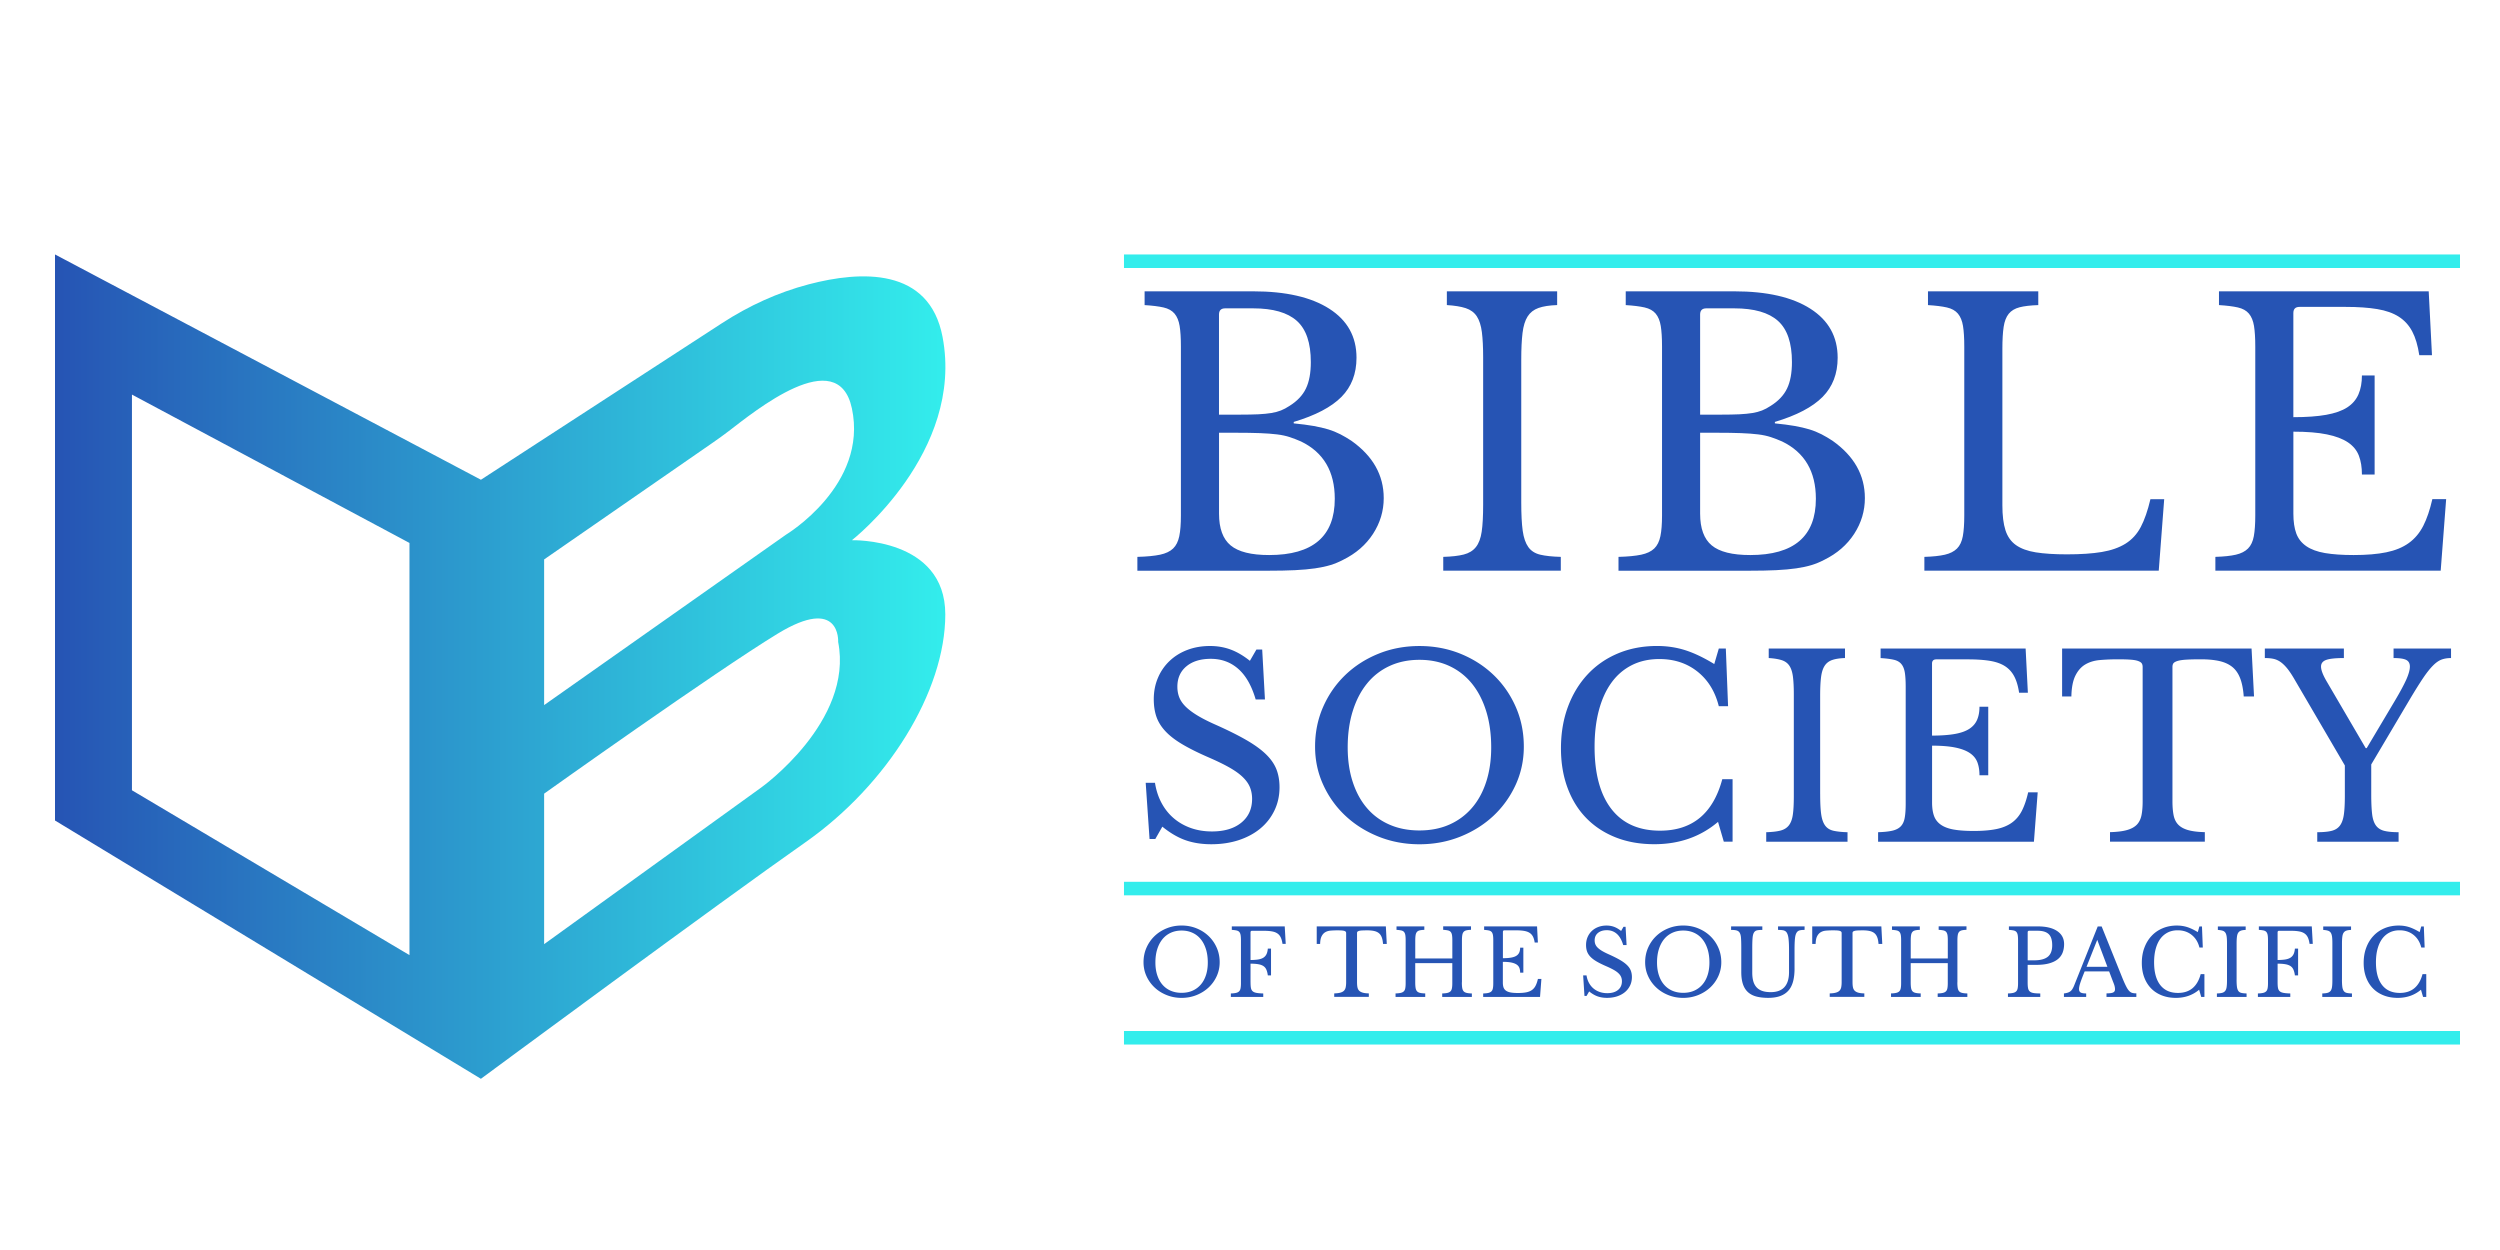 <svg xmlns="http://www.w3.org/2000/svg" viewBox="0 0 1000 500"><g id="Layer_4"><linearGradient id="SVGID_1_" gradientUnits="userSpaceOnUse" x1="22" y1="266.646" x2="378.156" y2="266.646"><stop offset="0" stop-color="#2654b4"/><stop offset="1" stop-color="#33edec"/></linearGradient><path d="M340.75 216.09s45.06-35.17 36.27-81.34c-5.31-27.89-32.69-26.49-53.53-21.02-12.3 3.23-23.95 8.57-34.62 15.49l-96.5 62.68L22 101.78V328.2l170.36 103.32s96.72-71.44 129.7-94.53 56.06-60.45 56.06-91.23-37.37-29.67-37.37-29.67zM163.79 382.05L52.78 316.11V157.83l111.01 59.35v164.87zm53.85-158.27l67.74-46.9c2.08-1.44 4.12-2.92 6.13-4.45 10.21-7.8 43.63-35.26 49.24-9.1 6.59 30.78-26.38 50.56-26.38 50.56l-96.72 68.15v-58.26zm86.84 91.23l-86.83 62.65v-60.2s68.64-48.91 93.43-64c25.28-15.39 24.18 3.3 24.18 3.3 6.25 31.8-30.78 58.25-30.78 58.25z" fill="url(#SVGID_1_)"/><path fill="#2654b4" d="M454.95 228.26v-5.51c3.77-.1 6.8-.39 9.07-.87 2.27-.48 4.01-1.31 5.22-2.47 1.21-1.16 2.03-2.81 2.47-4.93.44-2.13.65-4.88.65-8.27v-67.63c0-3.39-.17-6.12-.51-8.2-.34-2.08-1.02-3.72-2.03-4.93-1.02-1.21-2.49-2.03-4.43-2.47-1.94-.44-4.45-.75-7.55-.94v-5.51h43.4c13.06 0 23.22 2.32 30.48 6.97 7.26 4.64 10.88 11.18 10.88 19.59 0 6.39-2.01 11.61-6.02 15.67-4.02 4.06-10.38 7.4-19.09 10.01v.58c3 .29 5.61.63 7.84 1.02 2.22.39 4.21.85 5.95 1.38 1.74.53 3.36 1.19 4.86 1.96 1.5.78 2.98 1.65 4.43 2.61 8.61 6.1 12.92 13.74 12.92 22.93 0 5.13-1.43 9.89-4.28 14.3-2.86 4.4-6.85 7.86-11.97 10.38-1.65.87-3.34 1.57-5.08 2.1-1.74.53-3.77.97-6.1 1.31-2.32.34-5.01.58-8.05.73-3.05.15-6.65.22-10.81.22h-52.25zm40.79-62.4c3 0 5.52-.05 7.55-.14 2.03-.1 3.77-.27 5.23-.51 1.45-.24 2.73-.58 3.84-1.02 1.11-.44 2.25-1.04 3.41-1.81 3.1-1.93 5.3-4.26 6.6-6.97 1.31-2.71 1.96-6.24 1.96-10.59 0-7.64-1.86-13.13-5.59-16.47-3.73-3.34-9.56-5.01-17.49-5.01h-11.18c-1.65 0-2.47.82-2.47 2.47v40.06h8.14zm11.9 56.16c17.51 0 26.27-7.5 26.27-22.5 0-10.93-4.5-18.58-13.5-22.93-1.55-.68-3.05-1.26-4.5-1.74-1.45-.48-3.14-.85-5.08-1.09-1.94-.24-4.23-.41-6.89-.51-2.66-.1-5.93-.15-9.8-.15h-6.53v32.36c0 5.9 1.55 10.14 4.64 12.7 3.1 2.58 8.23 3.86 15.39 3.86zM608.5 200.83c0 4.84.19 8.66.58 11.47.39 2.81 1.14 4.98 2.25 6.53 1.11 1.55 2.71 2.56 4.79 3.05 2.08.49 4.81.78 8.2.87v5.51H577.3v-5.51c3.39-.1 6.12-.41 8.2-.94 2.08-.53 3.7-1.52 4.86-2.98 1.16-1.45 1.93-3.51 2.32-6.17.39-2.66.58-6.26.58-10.81v-58.92c0-4.06-.17-7.42-.51-10.09-.34-2.66-1.02-4.76-2.03-6.31-1.02-1.55-2.49-2.63-4.43-3.27-1.94-.63-4.45-1.04-7.55-1.23v-5.51h44.12v5.51c-3.1.1-5.59.49-7.47 1.16-1.89.68-3.34 1.81-4.35 3.41-1.02 1.6-1.69 3.8-2.03 6.6-.34 2.81-.51 6.39-.51 10.74v56.89zM647.4 228.26v-5.51c3.77-.1 6.8-.39 9.07-.87 2.27-.48 4.01-1.31 5.22-2.47 1.21-1.16 2.03-2.81 2.47-4.93.44-2.13.65-4.88.65-8.27v-67.63c0-3.39-.17-6.12-.51-8.2-.34-2.08-1.02-3.72-2.03-4.93-1.02-1.21-2.49-2.03-4.43-2.47-1.94-.44-4.45-.75-7.55-.94v-5.51h43.4c13.06 0 23.22 2.32 30.48 6.97 7.26 4.64 10.89 11.18 10.89 19.59 0 6.39-2.01 11.61-6.02 15.67-4.02 4.06-10.38 7.4-19.09 10.01v.58c3 .29 5.61.63 7.84 1.02 2.22.39 4.21.85 5.95 1.38 1.74.53 3.36 1.19 4.86 1.96 1.5.78 2.98 1.65 4.43 2.61 8.61 6.1 12.92 13.74 12.92 22.93 0 5.13-1.43 9.89-4.28 14.3-2.86 4.4-6.85 7.86-11.97 10.38-1.65.87-3.34 1.57-5.08 2.1-1.74.53-3.77.97-6.1 1.31-2.32.34-5.01.58-8.06.73-3.05.15-6.65.22-10.81.22H647.4zm40.78-62.4c3 0 5.52-.05 7.55-.14 2.03-.1 3.77-.27 5.23-.51 1.45-.24 2.73-.58 3.85-1.02 1.11-.44 2.25-1.04 3.41-1.81 3.1-1.93 5.3-4.26 6.6-6.97 1.31-2.71 1.96-6.24 1.96-10.59 0-7.64-1.86-13.13-5.59-16.47-3.73-3.34-9.56-5.01-17.49-5.01h-11.18c-1.65 0-2.47.82-2.47 2.47v40.06h8.13zm11.9 56.16c17.51 0 26.27-7.5 26.27-22.5 0-10.93-4.5-18.58-13.5-22.93-1.55-.68-3.05-1.26-4.5-1.74-1.45-.48-3.14-.85-5.08-1.09-1.94-.24-4.23-.41-6.89-.51-2.66-.1-5.93-.15-9.8-.15h-6.53v32.36c0 5.9 1.55 10.14 4.64 12.7 3.1 2.58 8.23 3.86 15.39 3.86zM863.5 228.26h-93.75v-5.51c3.39-.1 6.12-.39 8.2-.87 2.08-.48 3.7-1.31 4.86-2.47 1.16-1.16 1.93-2.81 2.32-4.93.39-2.13.58-4.88.58-8.27v-67.63c0-3.39-.17-6.12-.51-8.2-.34-2.08-1.02-3.72-2.03-4.93-1.02-1.21-2.49-2.03-4.43-2.47-1.94-.44-4.45-.75-7.55-.94v-5.51h44.12v5.51c-3.1.1-5.59.39-7.47.87-1.89.49-3.34 1.36-4.35 2.61-1.02 1.26-1.69 3-2.03 5.23-.34 2.23-.51 5.18-.51 8.85v62.55c0 4.06.41 7.38 1.23 9.94.82 2.56 2.23 4.55 4.21 5.95 1.98 1.4 4.62 2.37 7.91 2.9 3.29.53 7.45.8 12.48.8 5.51 0 10.16-.31 13.93-.94 3.77-.63 6.94-1.74 9.51-3.34 2.56-1.6 4.6-3.82 6.1-6.68 1.5-2.85 2.78-6.55 3.85-11.1h5.51l-2.18 28.58zM917.34 166.87c5.23 0 9.6-.31 13.13-.94 3.53-.63 6.34-1.62 8.42-2.97s3.58-3.1 4.5-5.23c.92-2.13 1.38-4.64 1.38-7.55h5.08v39.62h-5.08c0-2.9-.41-5.42-1.23-7.55-.82-2.13-2.27-3.89-4.35-5.3-2.08-1.4-4.89-2.47-8.42-3.19-3.53-.73-8.01-1.09-13.42-1.09v32.8c0 3.19.39 5.83 1.16 7.91.77 2.08 2.1 3.77 3.99 5.08 1.89 1.31 4.38 2.23 7.47 2.76 3.1.53 6.92.8 11.47.8 5.13 0 9.48-.36 13.06-1.09 3.58-.73 6.58-1.96 9-3.7 2.42-1.74 4.35-4.04 5.81-6.89 1.45-2.85 2.66-6.41 3.63-10.67h5.52l-2.18 28.59h-90.13v-5.51c3.39-.1 6.12-.39 8.2-.87 2.08-.48 3.7-1.31 4.86-2.47 1.16-1.16 1.93-2.81 2.32-4.93.39-2.13.58-4.88.58-8.27v-67.63c0-3.39-.17-6.12-.51-8.2-.34-2.08-1.02-3.72-2.03-4.93-1.02-1.21-2.49-2.03-4.43-2.47-1.94-.44-4.45-.75-7.55-.94v-5.51h83.89l1.31 25.54h-5.08c-.58-3.87-1.52-7.04-2.83-9.51-1.31-2.47-3.1-4.43-5.37-5.88-2.27-1.45-5.15-2.47-8.64-3.05-3.48-.58-7.69-.87-12.63-.87h-18.43c-1.65 0-2.47.82-2.47 2.47v41.64z"/><g><path fill="#2654b4" d="M472.64 370.21c2.15 0 4.15.38 6.01 1.14 1.86.76 3.47 1.79 4.83 3.11 1.37 1.32 2.44 2.87 3.22 4.65.78 1.78 1.17 3.71 1.17 5.79 0 1.98-.4 3.83-1.19 5.57-.79 1.73-1.87 3.24-3.24 4.52-1.37 1.28-2.98 2.29-4.83 3.04-1.86.74-3.85 1.12-5.97 1.12-2.12 0-4.11-.37-5.97-1.12-1.86-.74-3.47-1.76-4.83-3.04a14.191 14.191 0 0 1-3.24-4.52c-.79-1.73-1.19-3.59-1.19-5.57 0-2.07.39-4 1.17-5.79.78-1.78 1.86-3.33 3.22-4.65 1.37-1.32 2.98-2.36 4.83-3.11 1.86-.76 3.86-1.14 6.01-1.14zm0 26.92c1.61 0 3.06-.28 4.34-.84a9.295 9.295 0 0 0 3.3-2.42c.92-1.05 1.62-2.32 2.11-3.83.49-1.5.73-3.18.73-5.04 0-1.95-.24-3.72-.73-5.29-.49-1.57-1.18-2.92-2.09-4.03-.9-1.11-2-1.97-3.3-2.56-1.29-.6-2.75-.9-4.36-.9-1.61 0-3.06.3-4.36.9-1.29.6-2.39 1.45-3.3 2.56-.9 1.11-1.6 2.45-2.09 4.03-.49 1.57-.73 3.34-.73 5.29 0 1.86.24 3.53.73 5.04.49 1.5 1.18 2.78 2.09 3.83.9 1.05 2 1.86 3.3 2.42 1.3.56 2.75.84 4.36.84zM500.22 392.95c0 .93.05 1.68.16 2.25.11.57.35 1.01.71 1.32s.88.52 1.56.64c.67.12 1.56.2 2.65.22v1.39h-12.96v-1.39c.85-.02 1.54-.1 2.07-.22.52-.12.93-.33 1.23-.62s.49-.71.59-1.25c.1-.54.15-1.23.15-2.09v-17.07c0-.85-.04-1.54-.13-2.07-.09-.52-.26-.94-.51-1.25-.26-.3-.63-.51-1.12-.62-.49-.11-1.12-.19-1.9-.24v-1.39h21.17l.4 6.99H513c-.15-1.05-.38-1.91-.7-2.58-.32-.67-.76-1.2-1.34-1.59-.57-.39-1.3-.67-2.18-.82-.88-.16-1.98-.24-3.3-.24h-4.65c-.42 0-.62.21-.62.62V384c1.17 0 2.18-.07 3.02-.2.84-.13 1.54-.37 2.09-.71.55-.34.97-.81 1.26-1.39s.48-1.34.55-2.27h1.28v10.73h-1.28c-.12-.93-.32-1.7-.59-2.31a3.23 3.23 0 0 0-1.19-1.43c-.53-.34-1.2-.59-2.03-.73-.83-.15-1.87-.22-3.11-.22v7.48zM554.71 377.57h-1.5c-.07-1.05-.24-1.93-.51-2.64-.27-.71-.65-1.26-1.15-1.67-.5-.4-1.13-.69-1.89-.86-.76-.17-1.66-.26-2.71-.26-.9 0-1.63.02-2.18.05s-.97.1-1.26.2c-.29.1-.48.21-.57.35-.09.13-.13.31-.13.53v19.59c0 .78.05 1.45.16 2.01.11.56.33 1.02.66 1.37.33.35.81.62 1.43.81.62.18 1.45.29 2.47.31v1.39h-13.84v-1.39c1.03-.02 1.86-.13 2.49-.31.63-.18 1.12-.45 1.45-.81s.55-.81.66-1.37c.11-.56.17-1.23.17-2.01v-19.59c0-.22-.04-.4-.13-.53s-.26-.25-.51-.35c-.26-.1-.62-.16-1.08-.2s-1.09-.05-1.87-.05c-.95 0-1.84.04-2.66.11-.82.07-1.53.29-2.12.64-.6.35-1.08.9-1.45 1.63-.37.73-.56 1.75-.59 3.04h-1.36v-6.99h27.65l.37 7zM584.74 392.95c0 .93.05 1.68.15 2.25.1.57.29 1.01.57 1.32.28.3.68.52 1.21.64.52.12 1.21.2 2.07.22v1.39h-11.86v-1.39c.85-.02 1.54-.1 2.07-.22.52-.12.93-.33 1.23-.62s.49-.71.59-1.25c.1-.54.15-1.23.15-2.09v-7.95h-14.83v7.69c0 .93.05 1.68.15 2.25.1.57.29 1.01.57 1.32.28.3.68.52 1.21.64.52.12 1.21.2 2.07.22v1.39h-11.87v-1.39c.85-.02 1.54-.1 2.07-.22.52-.12.93-.33 1.23-.62s.49-.71.59-1.25c.1-.54.15-1.23.15-2.09v-17.07c0-.85-.04-1.54-.13-2.07-.09-.52-.26-.94-.51-1.25-.26-.3-.63-.51-1.12-.62-.49-.11-1.12-.19-1.9-.24v-1.39h11.13v1.39c-.78.02-1.41.1-1.89.22s-.84.34-1.1.66c-.26.32-.43.76-.51 1.32-.09.56-.13 1.31-.13 2.23v7.03h14.83v-7.29c0-.85-.04-1.54-.13-2.07-.09-.52-.26-.94-.51-1.25-.26-.3-.63-.51-1.12-.62-.49-.11-1.12-.19-1.9-.24v-1.39h11.13v1.39c-.78.02-1.41.1-1.89.22s-.84.34-1.1.66c-.26.32-.43.76-.51 1.32-.09.56-.13 1.31-.13 2.23v16.59zM601.15 383.28c1.32 0 2.42-.08 3.31-.24.89-.16 1.6-.41 2.12-.75s.9-.78 1.13-1.32c.23-.54.35-1.17.35-1.9h1.28v10h-1.28c0-.73-.1-1.37-.31-1.91-.21-.54-.57-.98-1.1-1.34-.53-.35-1.23-.62-2.12-.81-.89-.18-2.02-.27-3.39-.27v8.28c0 .81.1 1.47.29 2 .2.52.53.95 1.01 1.28.48.33 1.1.56 1.89.7.78.14 1.75.2 2.89.2 1.29 0 2.39-.09 3.3-.27.9-.18 1.66-.49 2.27-.93.61-.44 1.1-1.02 1.46-1.74.37-.72.67-1.62.92-2.69h1.39l-.55 7.21h-22.74v-1.39c.85-.02 1.54-.1 2.07-.22.52-.12.93-.33 1.23-.62s.49-.71.59-1.25.15-1.23.15-2.09v-17.07c0-.85-.04-1.54-.13-2.07-.09-.52-.26-.94-.51-1.25-.26-.3-.63-.51-1.12-.62-.49-.11-1.12-.19-1.9-.24v-1.39h21.17l.33 6.44h-1.28c-.15-.98-.38-1.78-.71-2.4s-.78-1.12-1.36-1.48c-.57-.37-1.3-.62-2.18-.77-.88-.15-1.94-.22-3.19-.22h-4.65c-.42 0-.62.21-.62.62v10.52zM633.26 390.17h1.35c.17 1.1.49 2.09.97 2.97.48.88 1.07 1.62 1.79 2.23.72.61 1.55 1.08 2.49 1.41.94.33 1.96.49 3.06.49 1.81 0 3.24-.43 4.28-1.28s1.57-2.01 1.57-3.48c0-.61-.1-1.17-.31-1.69-.21-.51-.55-1.01-1.04-1.48-.49-.48-1.14-.95-1.96-1.41-.82-.46-1.85-.96-3.1-1.5-1.51-.66-2.78-1.29-3.81-1.9-1.03-.61-1.84-1.25-2.45-1.9-.61-.66-1.04-1.36-1.3-2.11-.26-.74-.38-1.59-.38-2.54 0-1.12.2-2.16.6-3.11.4-.95.97-1.78 1.7-2.47.73-.7 1.6-1.23 2.6-1.61 1-.38 2.1-.57 3.3-.57 1.07 0 2.07.17 3 .51.93.34 1.87.89 2.82 1.65l.95-1.65h.84l.4 7.29h-1.35c-.59-2-1.44-3.49-2.54-4.47-1.11-.98-2.45-1.47-4.01-1.47-1.49 0-2.67.37-3.55 1.1-.88.73-1.32 1.72-1.32 2.97 0 .58.1 1.12.29 1.59.2.48.51.93.95 1.35.44.43 1.01.86 1.72 1.28.71.43 1.59.87 2.64 1.34 1.81.81 3.31 1.56 4.5 2.25 1.2.7 2.15 1.39 2.86 2.09s1.21 1.43 1.5 2.2c.29.77.44 1.63.44 2.58 0 1.22-.24 2.34-.73 3.37a7.755 7.755 0 0 1-2.05 2.64c-.88.73-1.93 1.3-3.15 1.7-1.22.4-2.56.6-4.03.6-1.39 0-2.64-.2-3.75-.59-1.11-.39-2.24-1.05-3.39-1.98l-1.03 1.79h-.84l-.53-8.19zM673.29 370.21c2.15 0 4.15.38 6.01 1.14 1.85.76 3.47 1.79 4.83 3.11 1.37 1.32 2.44 2.87 3.22 4.65.78 1.78 1.17 3.71 1.17 5.79 0 1.98-.4 3.83-1.19 5.57-.79 1.73-1.87 3.24-3.24 4.52-1.37 1.28-2.98 2.29-4.83 3.04-1.86.74-3.85 1.12-5.97 1.12s-4.11-.37-5.97-1.12c-1.86-.74-3.47-1.76-4.83-3.04a14.191 14.191 0 0 1-3.24-4.52c-.79-1.73-1.19-3.59-1.19-5.57 0-2.07.39-4 1.17-5.79.78-1.78 1.85-3.33 3.22-4.65 1.37-1.32 2.98-2.36 4.83-3.11 1.86-.76 3.86-1.14 6.01-1.14zm0 26.92c1.61 0 3.06-.28 4.34-.84s2.38-1.37 3.3-2.42c.92-1.05 1.62-2.32 2.11-3.83.49-1.5.73-3.18.73-5.04 0-1.95-.24-3.72-.73-5.29-.49-1.57-1.18-2.92-2.09-4.03-.9-1.11-2-1.97-3.3-2.56-1.29-.6-2.75-.9-4.36-.9-1.61 0-3.06.3-4.36.9-1.29.6-2.39 1.45-3.3 2.56-.9 1.11-1.6 2.45-2.09 4.03-.49 1.57-.73 3.34-.73 5.29 0 1.86.24 3.53.73 5.04.49 1.5 1.18 2.78 2.09 3.83.9 1.05 2 1.86 3.3 2.42 1.3.56 2.75.84 4.36.84zM717.82 387.42c0 1.93-.19 3.63-.57 5.09-.38 1.46-.99 2.69-1.83 3.66-.84.98-1.94 1.72-3.28 2.22-1.34.5-2.97.75-4.87.75-1.81 0-3.38-.18-4.72-.53-1.34-.35-2.47-.94-3.37-1.76-.9-.82-1.57-1.89-2.01-3.21-.44-1.32-.66-2.94-.66-4.87v-9.67c0-1.81-.04-3.2-.13-4.17-.09-.98-.34-1.7-.75-2.16-.29-.32-.69-.53-1.19-.64-.5-.11-1.17-.17-2-.17v-1.39h12.49v1.39c-.83 0-1.5.05-2.01.15-.51.1-.92.34-1.21.73-.34.44-.56 1.14-.66 2.11-.1.96-.15 2.35-.15 4.16v9.96c0 1.25.13 2.35.38 3.31.26.96.68 1.78 1.26 2.45.59.67 1.35 1.18 2.29 1.52.94.34 2.09.51 3.46.51 2.44 0 4.27-.68 5.49-2.03 1.22-1.35 1.83-3.35 1.83-5.99v-8.83c0-2.17-.09-3.82-.26-4.94-.17-1.12-.49-1.92-.95-2.38-.34-.32-.77-.52-1.28-.6-.51-.08-1.15-.13-1.91-.13v-1.39h10.62v1.39c-.78 0-1.42.06-1.92.18s-.9.39-1.19.81c-.37.51-.61 1.31-.73 2.4-.12 1.09-.18 2.64-.18 4.67v7.4zM752.91 377.57h-1.5c-.07-1.05-.24-1.93-.51-2.64-.27-.71-.65-1.26-1.15-1.67-.5-.4-1.13-.69-1.89-.86-.76-.17-1.66-.26-2.71-.26-.9 0-1.63.02-2.18.05s-.97.1-1.26.2c-.29.1-.48.21-.57.35-.09.13-.13.31-.13.53v19.59c0 .78.05 1.45.16 2.01.11.56.33 1.02.66 1.37.33.35.81.62 1.43.81.62.18 1.45.29 2.47.31v1.39h-13.84v-1.39c1.03-.02 1.86-.13 2.49-.31.63-.18 1.12-.45 1.45-.81s.55-.81.66-1.37c.11-.56.17-1.23.17-2.01v-19.59c0-.22-.04-.4-.13-.53s-.26-.25-.51-.35c-.26-.1-.62-.16-1.08-.2-.46-.04-1.09-.05-1.87-.05-.95 0-1.84.04-2.66.11-.82.07-1.53.29-2.12.64-.6.35-1.08.9-1.45 1.63-.37.73-.56 1.75-.59 3.04h-1.36v-6.99h27.65l.37 7zM782.94 392.95c0 .93.05 1.68.15 2.25.1.57.29 1.01.57 1.32.28.3.68.52 1.21.64.52.12 1.21.2 2.07.22v1.39h-11.87v-1.39c.85-.02 1.54-.1 2.07-.22.52-.12.93-.33 1.23-.62s.49-.71.59-1.25c.1-.54.15-1.23.15-2.09v-7.95h-14.83v7.69c0 .93.05 1.68.15 2.25.1.57.29 1.01.57 1.32.28.3.68.52 1.21.64.52.12 1.21.2 2.07.22v1.39h-11.87v-1.39c.85-.02 1.54-.1 2.07-.22.52-.12.93-.33 1.23-.62s.49-.71.59-1.25c.1-.54.15-1.23.15-2.09v-17.07c0-.85-.04-1.54-.13-2.07-.09-.52-.26-.94-.51-1.25-.26-.3-.63-.51-1.12-.62-.49-.11-1.12-.19-1.9-.24v-1.39h11.13v1.39c-.78.02-1.41.1-1.89.22s-.84.34-1.1.66c-.26.32-.43.76-.51 1.32-.09.56-.13 1.31-.13 2.23v7.03h14.83v-7.29c0-.85-.04-1.54-.13-2.07-.09-.52-.26-.94-.51-1.25-.26-.3-.63-.51-1.12-.62-.49-.11-1.12-.19-1.9-.24v-1.39h11.13v1.39c-.78.02-1.41.1-1.89.22s-.84.34-1.1.66c-.26.32-.43.76-.51 1.32-.09.56-.13 1.31-.13 2.23v16.59zM825.64 377.64c0 1.29-.21 2.45-.62 3.48a6.329 6.329 0 0 1-1.96 2.6c-.89.71-2.05 1.26-3.48 1.65-1.43.39-3.17.58-5.22.58h-3.3v7.07c0 .9.05 1.64.16 2.22.11.57.34 1.02.7 1.34.35.32.87.53 1.54.64.67.11 1.56.16 2.65.16v1.39h-12.93v-1.39c.85-.02 1.54-.1 2.07-.22.52-.12.93-.33 1.23-.62s.49-.71.59-1.25.15-1.23.15-2.09v-17.07c0-.85-.04-1.54-.13-2.07-.09-.52-.26-.94-.51-1.25-.26-.3-.63-.51-1.12-.62-.49-.11-1.12-.19-1.9-.24v-1.39h11.5c3.37 0 5.98.62 7.82 1.87s2.76 2.99 2.76 5.21zm-14.58 6.49h2.6c2.44 0 4.25-.47 5.44-1.41 1.18-.94 1.78-2.48 1.78-4.63 0-2.07-.47-3.56-1.41-4.45-.94-.89-2.41-1.34-4.41-1.34h-3.37c-.42 0-.62.21-.62.62v11.21zM843.65 388.56h-9.78c-.42 1-.77 1.89-1.06 2.65-.29.77-.53 1.44-.71 2-.18.56-.31 1.04-.38 1.43-.07.39-.11.71-.11.95 0 .68.22 1.15.66 1.41.44.26 1.17.38 2.2.38v1.39h-8.9v-1.39c.56-.07 1.04-.17 1.45-.29.4-.12.76-.29 1.06-.51.31-.22.57-.51.81-.86.23-.35.46-.79.68-1.3l9.52-23.84h1.57l8.31 20.65c.56 1.37 1.05 2.46 1.47 3.28.41.82.82 1.44 1.21 1.85.39.42.81.68 1.26.81.45.12.99.18 1.63.18v1.43H842.6v-1.43c1.29 0 2.18-.12 2.67-.37.49-.24.73-.65.73-1.21 0-.24-.01-.47-.04-.68-.02-.21-.07-.43-.13-.68s-.15-.52-.26-.82c-.11-.3-.25-.66-.42-1.08l-1.5-3.95zm-9.04-1.83h8.35l-4.06-10.8-4.29 10.8zM879.76 370.58h1.03l.33 8.42h-1.35c-.54-2.15-1.57-3.83-3.11-5.05-1.54-1.22-3.39-1.83-5.57-1.83-1.49 0-2.82.29-3.99.88a8.277 8.277 0 0 0-2.97 2.53c-.81 1.1-1.42 2.44-1.85 4.03-.43 1.59-.64 3.38-.64 5.38 0 3.93.82 6.95 2.45 9.06 1.64 2.11 4 3.17 7.1 3.17 4.71 0 7.74-2.5 9.08-7.51h1.5v9.12h-1.28l-.84-2.89c-2.56 2.17-5.67 3.26-9.3 3.26-2.07 0-3.95-.33-5.62-.99-1.67-.66-3.1-1.59-4.28-2.8s-2.1-2.68-2.75-4.41c-.65-1.73-.97-3.66-.97-5.79 0-2.22.34-4.25 1.03-6.08.68-1.83 1.64-3.41 2.88-4.72 1.23-1.32 2.71-2.34 4.43-3.06 1.72-.72 3.62-1.08 5.7-1.08 1.46 0 2.84.21 4.14.62 1.29.42 2.7 1.09 4.21 2.01l.64-2.27zM894.63 391.85c0 1.22.05 2.18.15 2.89.1.71.29 1.26.57 1.65.28.39.68.65 1.21.77.52.12 1.21.2 2.07.22v1.39h-11.87v-1.39c.85-.02 1.54-.1 2.07-.24.52-.13.93-.39 1.23-.75.29-.37.49-.88.59-1.56.1-.67.15-1.58.15-2.73v-14.87c0-1.03-.04-1.87-.13-2.54-.09-.67-.26-1.2-.51-1.59a2.01 2.01 0 0 0-1.12-.82c-.49-.16-1.12-.26-1.9-.31v-1.39h11.13v1.39c-.78.02-1.41.12-1.89.29-.48.17-.84.46-1.1.86-.26.4-.43.96-.51 1.67-.09.71-.13 1.61-.13 2.71v14.35zM911.04 392.95c0 .93.05 1.68.16 2.25.11.57.35 1.01.71 1.32s.88.52 1.56.64c.67.12 1.56.2 2.65.22v1.39h-12.96v-1.39c.85-.02 1.54-.1 2.07-.22.52-.12.93-.33 1.23-.62s.49-.71.59-1.25c.1-.54.15-1.23.15-2.09v-17.07c0-.85-.04-1.54-.13-2.07-.09-.52-.26-.94-.51-1.25-.26-.3-.63-.51-1.12-.62-.49-.11-1.12-.19-1.9-.24v-1.39h21.17l.4 6.99h-1.28c-.15-1.05-.38-1.91-.7-2.58-.32-.67-.76-1.2-1.34-1.59-.57-.39-1.3-.67-2.18-.82-.88-.16-1.98-.24-3.3-.24h-4.65c-.42 0-.62.21-.62.62V384c1.17 0 2.18-.07 3.02-.2.84-.13 1.54-.37 2.09-.71.55-.34.97-.81 1.26-1.39s.48-1.34.55-2.27h1.28v10.73h-1.28c-.12-.93-.32-1.7-.59-2.31a3.23 3.23 0 0 0-1.19-1.43c-.53-.34-1.2-.59-2.03-.73-.83-.15-1.87-.22-3.11-.22v7.48zM936.78 391.85c0 1.22.05 2.18.15 2.89.1.71.29 1.26.57 1.65.28.39.68.65 1.21.77.52.12 1.21.2 2.07.22v1.39h-11.87v-1.39c.85-.02 1.54-.1 2.07-.24.52-.13.93-.39 1.23-.75.29-.37.49-.88.59-1.56.1-.67.15-1.58.15-2.73v-14.87c0-1.03-.04-1.87-.13-2.54-.09-.67-.26-1.2-.51-1.59a2.01 2.01 0 0 0-1.12-.82c-.49-.16-1.12-.26-1.9-.31v-1.39h11.13v1.39c-.78.02-1.41.12-1.89.29-.48.17-.84.46-1.1.86-.26.4-.43.96-.51 1.67-.09.71-.13 1.61-.13 2.71v14.35zM968.5 370.58h1.03l.33 8.42h-1.35c-.54-2.15-1.57-3.83-3.11-5.05-1.54-1.22-3.39-1.83-5.57-1.83-1.49 0-2.82.29-3.99.88s-2.16 1.43-2.97 2.53c-.8 1.1-1.42 2.44-1.85 4.03-.43 1.59-.64 3.38-.64 5.38 0 3.93.82 6.95 2.45 9.06 1.64 2.11 4 3.17 7.1 3.17 4.71 0 7.74-2.5 9.08-7.51h1.5v9.12h-1.28l-.84-2.89c-2.56 2.17-5.67 3.26-9.3 3.26-2.07 0-3.95-.33-5.62-.99-1.67-.66-3.1-1.59-4.28-2.8-1.18-1.21-2.1-2.68-2.75-4.41-.65-1.73-.97-3.66-.97-5.79 0-2.22.34-4.25 1.03-6.08.68-1.83 1.64-3.41 2.88-4.72 1.23-1.32 2.71-2.34 4.43-3.06 1.72-.72 3.62-1.08 5.7-1.08 1.46 0 2.84.21 4.14.62 1.29.42 2.7 1.09 4.21 2.01l.64-2.27z"/></g><g><path fill="#2654b4" d="M458.28 313.11h3.71c.47 3.01 1.36 5.72 2.66 8.13 1.3 2.41 2.94 4.45 4.92 6.12 1.97 1.67 4.25 2.96 6.83 3.87 2.58.9 5.37 1.35 8.38 1.35 4.95 0 8.87-1.17 11.74-3.51 2.88-2.34 4.32-5.52 4.32-9.53 0-1.67-.29-3.21-.85-4.62-.57-1.41-1.52-2.76-2.86-4.06-1.34-1.31-3.13-2.59-5.37-3.86s-5.07-2.64-8.48-4.12c-4.15-1.81-7.63-3.55-10.44-5.22-2.81-1.67-5.05-3.41-6.72-5.22-1.67-1.81-2.86-3.73-3.56-5.77-.7-2.04-1.05-4.37-1.05-6.98 0-3.08.55-5.92 1.66-8.53a19.92 19.92 0 0 1 4.67-6.78c2.01-1.91 4.38-3.38 7.13-4.42 2.74-1.04 5.75-1.56 9.03-1.56 2.94 0 5.69.47 8.23 1.41s5.12 2.44 7.73 4.52l2.61-4.52h2.31l1.1 19.97h-3.71c-1.61-5.49-3.93-9.57-6.98-12.24-3.05-2.68-6.71-4.01-10.99-4.01-4.08 0-7.33 1-9.74 3.01s-3.61 4.72-3.61 8.13c0 1.61.27 3.06.8 4.37.54 1.31 1.41 2.54 2.61 3.71s2.78 2.34 4.72 3.51 4.35 2.39 7.23 3.66c4.95 2.21 9.07 4.27 12.35 6.17 3.28 1.91 5.89 3.81 7.83 5.72 1.94 1.91 3.31 3.91 4.12 6.02.8 2.11 1.2 4.47 1.2 7.08 0 3.35-.67 6.42-2.01 9.23-1.34 2.81-3.21 5.22-5.62 7.23s-5.29 3.56-8.63 4.67c-3.35 1.1-7.03 1.66-11.04 1.66-3.81 0-7.24-.54-10.29-1.61-3.05-1.07-6.14-2.88-9.28-5.42l-2.81 4.92h-2.31l-1.54-22.48zM567.78 258.41c5.89 0 11.37 1.04 16.46 3.11 5.08 2.07 9.5 4.92 13.25 8.53 3.75 3.61 6.69 7.86 8.83 12.75 2.14 4.88 3.21 10.17 3.21 15.86 0 5.42-1.09 10.51-3.26 15.26-2.18 4.75-5.14 8.88-8.88 12.4-3.75 3.51-8.16 6.29-13.25 8.33s-10.54 3.06-16.36 3.06-11.28-1.02-16.36-3.06c-5.09-2.04-9.5-4.82-13.25-8.33s-6.71-7.64-8.88-12.4c-2.17-4.75-3.26-9.84-3.26-15.26 0-5.69 1.07-10.97 3.21-15.86 2.14-4.88 5.08-9.13 8.83-12.75 3.75-3.61 8.16-6.46 13.25-8.53 5.08-2.07 10.57-3.11 16.46-3.11zm0 73.77c4.42 0 8.38-.77 11.89-2.31s6.52-3.75 9.03-6.62c2.51-2.88 4.43-6.37 5.77-10.49 1.34-4.12 2.01-8.72 2.01-13.8 0-5.35-.67-10.19-2.01-14.5-1.34-4.32-3.25-8-5.72-11.04-2.48-3.04-5.49-5.39-9.03-7.03-3.55-1.64-7.53-2.46-11.94-2.46-4.42 0-8.4.82-11.94 2.46a24.912 24.912 0 0 0-9.03 7.03c-2.48 3.05-4.38 6.73-5.72 11.04-1.34 4.32-2.01 9.15-2.01 14.5 0 5.09.67 9.69 2.01 13.8 1.34 4.12 3.24 7.61 5.72 10.49 2.47 2.88 5.49 5.09 9.03 6.62 3.54 1.54 7.52 2.31 11.94 2.31zM687.52 259.41h2.81l.9 23.08h-3.71c-1.47-5.89-4.32-10.5-8.53-13.85-4.22-3.35-9.3-5.02-15.26-5.02-4.08 0-7.73.8-10.94 2.41-3.21 1.61-5.92 3.91-8.13 6.93-2.21 3.01-3.9 6.69-5.07 11.04-1.17 4.35-1.76 9.27-1.76 14.75 0 10.77 2.24 19.05 6.72 24.84 4.48 5.79 10.97 8.68 19.47 8.68 12.91 0 21.21-6.86 24.89-20.58h4.12v24.99h-3.51l-2.31-7.93c-7.03 5.96-15.52 8.93-25.49 8.93-5.69 0-10.82-.9-15.41-2.71-4.58-1.81-8.5-4.37-11.74-7.68-3.25-3.31-5.76-7.34-7.53-12.09-1.77-4.75-2.66-10.04-2.66-15.86 0-6.09.94-11.64 2.81-16.66s4.5-9.33 7.88-12.95c3.38-3.61 7.43-6.41 12.14-8.38 4.72-1.97 9.92-2.96 15.61-2.96 4.02 0 7.79.57 11.34 1.71 3.55 1.14 7.39 2.98 11.54 5.52l1.82-6.21zM728.07 317.73c0 3.35.13 5.99.4 7.93.27 1.94.79 3.45 1.56 4.52.77 1.07 1.87 1.77 3.31 2.11 1.44.33 3.33.54 5.67.6v3.81h-32.52v-3.81c2.34-.07 4.23-.28 5.67-.65 1.44-.37 2.56-1.05 3.36-2.06s1.34-2.42 1.61-4.27c.27-1.84.4-4.33.4-7.48v-40.75c0-2.81-.12-5.13-.35-6.98-.24-1.84-.7-3.3-1.41-4.37-.7-1.07-1.72-1.82-3.06-2.26-1.34-.43-3.08-.72-5.22-.85v-3.81H738v3.81c-2.14.07-3.86.34-5.17.8-1.31.47-2.31 1.25-3.01 2.36-.7 1.1-1.17 2.63-1.41 4.57-.24 1.94-.35 4.42-.35 7.43v39.35zM772.83 294.24c3.61 0 6.64-.22 9.08-.65 2.44-.43 4.38-1.12 5.82-2.06 1.44-.94 2.48-2.14 3.11-3.61.64-1.47.95-3.21.95-5.22h3.51v27.4h-3.51c0-2.01-.29-3.75-.85-5.22-.57-1.47-1.57-2.69-3.01-3.66-1.44-.97-3.38-1.71-5.82-2.21-2.44-.5-5.54-.75-9.28-.75v22.68c0 2.21.27 4.03.8 5.47.53 1.44 1.46 2.61 2.76 3.51 1.31.9 3.03 1.54 5.17 1.91 2.14.37 4.78.55 7.93.55 3.55 0 6.56-.25 9.03-.75 2.47-.5 4.55-1.36 6.22-2.56s3.01-2.79 4.02-4.77c1-1.97 1.84-4.43 2.51-7.38h3.81l-1.51 19.77h-62.33v-3.81c2.34-.07 4.23-.27 5.67-.6 1.44-.33 2.56-.9 3.36-1.71s1.34-1.94 1.61-3.41c.27-1.47.4-3.38.4-5.72v-46.77c0-2.34-.12-4.23-.35-5.67-.24-1.44-.7-2.58-1.41-3.41-.7-.84-1.72-1.41-3.06-1.71-1.34-.3-3.08-.52-5.22-.65v-3.81h58.01l.9 17.67h-3.51c-.4-2.68-1.05-4.87-1.96-6.57-.9-1.71-2.14-3.06-3.71-4.07-1.57-1-3.56-1.71-5.97-2.11-2.41-.4-5.32-.6-8.73-.6h-12.75c-1.14 0-1.71.57-1.71 1.71v28.79zM901.61 278.58h-4.12c-.2-2.88-.67-5.29-1.41-7.23-.74-1.94-1.79-3.46-3.16-4.57-1.37-1.1-3.1-1.89-5.17-2.36s-4.55-.7-7.43-.7c-2.48 0-4.47.05-5.97.15-1.5.1-2.66.29-3.46.55-.8.27-1.32.59-1.56.95-.24.37-.35.85-.35 1.45v53.7c0 2.14.15 3.98.45 5.52.3 1.54.9 2.8 1.81 3.76.9.97 2.21 1.71 3.91 2.21 1.71.5 3.97.79 6.78.85v3.81H844v-3.81c2.81-.07 5.08-.35 6.83-.85 1.74-.5 3.06-1.24 3.97-2.21.9-.97 1.5-2.22 1.81-3.76.3-1.54.45-3.38.45-5.52v-53.7c0-.6-.12-1.09-.35-1.45-.24-.37-.7-.69-1.41-.95-.7-.27-1.69-.45-2.96-.55-1.27-.1-2.98-.15-5.12-.15-2.61 0-5.04.1-7.28.3-2.24.2-4.18.79-5.82 1.76-1.64.97-2.96 2.46-3.96 4.47s-1.54 4.79-1.61 8.33h-3.71v-19.17h75.78l.99 19.17zM917.87 271.86c-1-1.74-1.94-3.16-2.81-4.27-.87-1.1-1.76-1.99-2.66-2.66-.9-.67-1.86-1.12-2.86-1.36-1-.23-2.21-.35-3.61-.35v-3.81h31.62v3.81c-3.35 0-5.7.25-7.08.75-1.37.5-2.06 1.39-2.06 2.66 0 1.41.77 3.41 2.31 6.02l15.56 26.6h.4l11.34-19.07c2.14-3.61 3.66-6.46 4.57-8.53.9-2.07 1.36-3.75 1.36-5.02 0-1.27-.49-2.16-1.46-2.66s-2.66-.75-5.07-.75v-3.81h22.99v3.81c-1.41 0-2.66.2-3.76.6-1.1.4-2.26 1.2-3.46 2.41-1.2 1.21-2.53 2.88-3.97 5.02-1.44 2.14-3.2 4.95-5.27 8.43l-15.46 26.1v11.94c0 3.28.12 5.91.35 7.88.23 1.98.74 3.5 1.51 4.57.77 1.07 1.87 1.79 3.31 2.16 1.44.37 3.36.55 5.77.55v3.81H926.9v-3.81c2.41 0 4.33-.18 5.77-.55 1.44-.37 2.54-1.07 3.31-2.11.77-1.04 1.29-2.49 1.56-4.37.27-1.87.4-4.35.4-7.43v-12.24l-20.07-34.32z"/></g><path fill="#33edec" d="M449.59 101.78H984v5.43H449.59zM449.59 352.71H984v5.43H449.59zM449.59 412.39H984v5.43H449.59z"/></g></svg>
